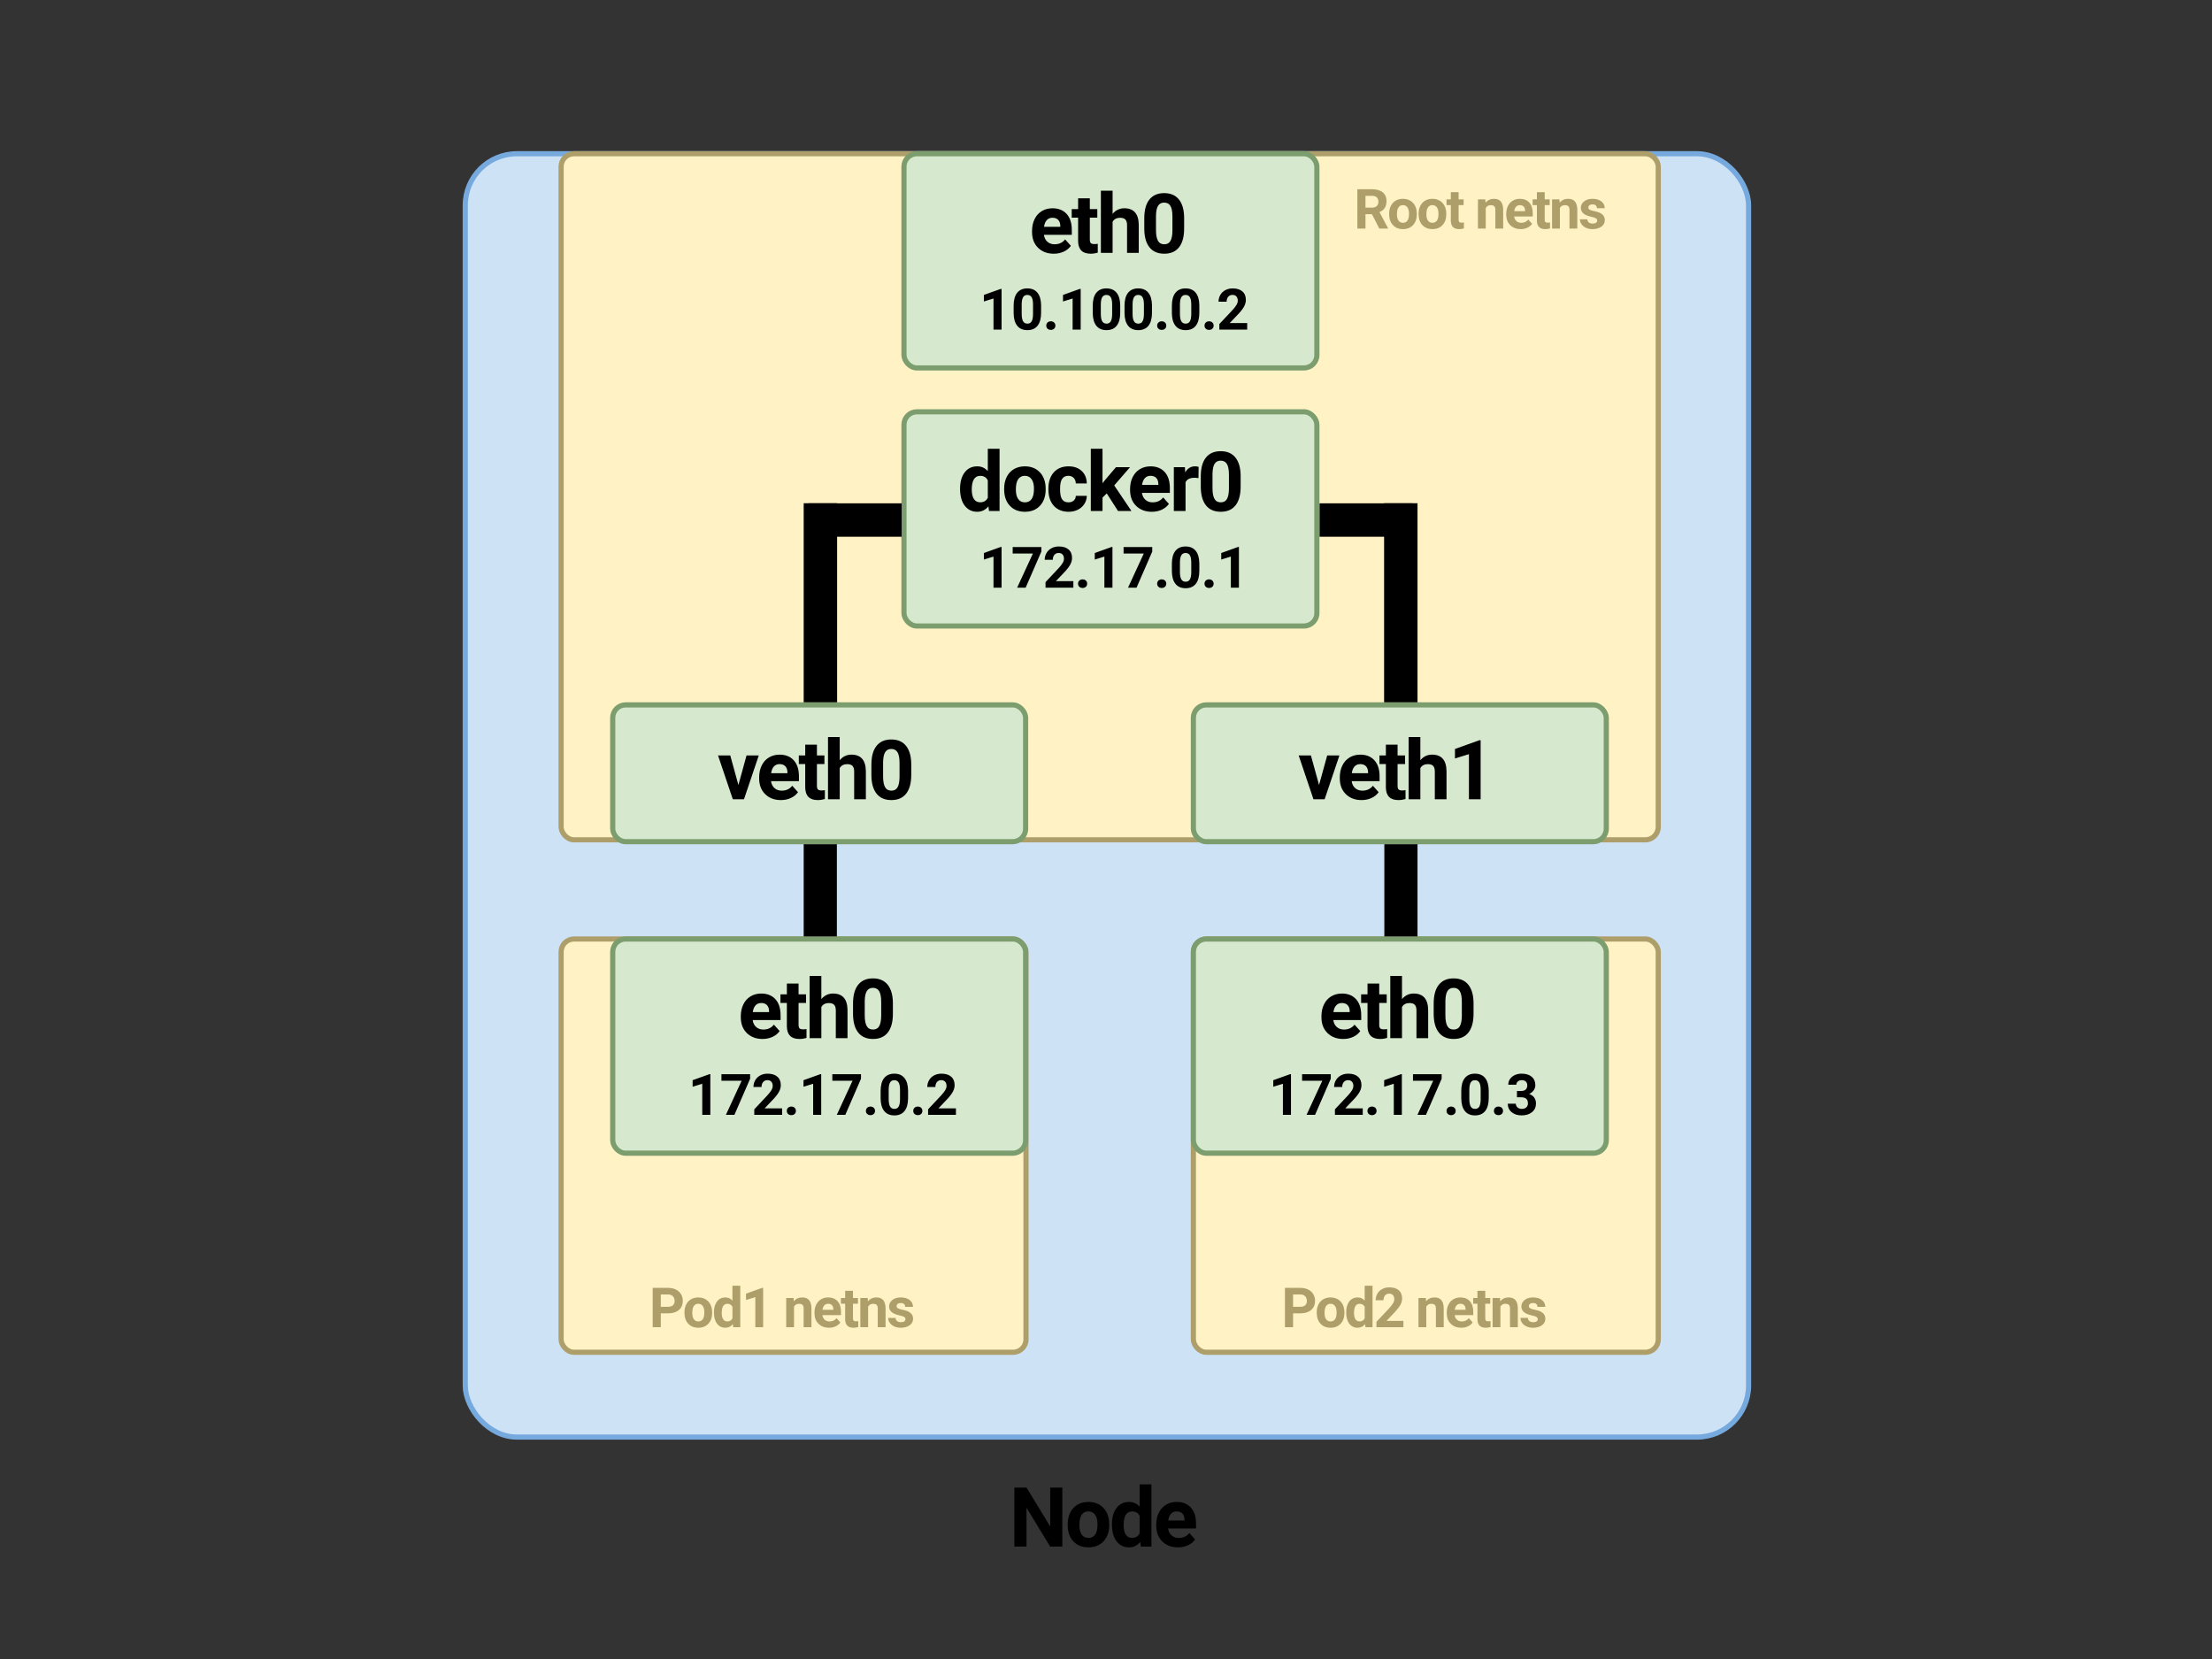<svg viewBox="0 0 1200 900" xmlns="http://www.w3.org/2000/svg"><rect x="0" y="0" width="1200" height="900" fill="#333333" stroke="none"/><g fill="none" fill-rule="evenodd"><rect stroke="#76AADF" stroke-width="2.8" fill="#CEE2F6" fill-rule="nonzero" x="252.4" y="83.4" width="696.2" height="696.2" rx="28"></rect><rect stroke="#AD9E6A" stroke-width="2.8" fill="#FFF2C5" fill-rule="nonzero" x="304.4" y="83.4" width="595.2" height="372.2" rx="7"></rect><rect stroke="#AD9E6A" stroke-width="2.8" fill="#FFF2C5" fill-rule="nonzero" x="304.4" y="509.4" width="252.2" height="224.2" rx="7"></rect><g transform="translate(331 508)"><rect stroke="#7C9D6E" stroke-width="2.8" fill="#D6E9CE" fill-rule="nonzero" x="1.4" y="1.4" width="224" height="116.2" rx="7"></rect><path d="M82.677 55.64q-5.23 0-8.514-3.209-3.285-3.208-3.285-8.547v-.615q0-3.582 1.384-6.405 1.385-2.824 3.922-4.35 2.538-1.528 5.79-1.528 4.878 0 7.68 3.076 2.801 3.076 2.801 8.723v2.593H77.316q.308 2.33 1.857 3.736 1.549 1.406 3.922 1.406 3.67 0 5.735-2.659l3.12 3.494q-1.428 2.021-3.867 3.153-2.44 1.131-5.406 1.131zm-.725-19.512q-1.89 0-3.065 1.274-1.175 1.275-1.505 3.648h8.833v-.506q-.044-2.11-1.143-3.263-1.098-1.153-3.12-1.153zM95.87 25.58h6.35v5.845h4.065v4.658h-4.065v11.865q0 1.318.506 1.89.505.571 1.933.571 1.055 0 1.868-.154v4.812q-1.868.571-3.845.571-6.68 0-6.812-6.745v-12.81h-3.472v-4.658h3.472V25.58zm18.707-4.131v12.568q2.527-3.032 6.35-3.032 7.735 0 7.844 8.987V55.2h-6.35V40.149q0-2.044-.879-3.022-.879-.977-2.922-.977-2.79 0-4.043 2.153V55.2h-6.35V21.45h6.35zm38.812 14.634v5.888q0 6.636-2.747 10.152-2.746 3.515-8.042 3.515-5.23 0-7.998-3.45-2.768-3.449-2.834-9.887v-5.889q0-6.701 2.78-10.173 2.779-3.472 8.008-3.472 5.23 0 7.998 3.44 2.77 3.438 2.835 9.876zm-6.35 7.031v-7.602q0-3.978-1.088-5.79-1.087-1.813-3.395-1.813-2.24 0-3.306 1.725-1.066 1.725-1.132 5.394v7.778q0 3.912 1.066 5.812 1.065 1.9 3.416 1.9 2.33 0 3.362-1.823 1.033-1.824 1.077-5.581zM54.346 74.73V96.8H49.97V79.938l-5.222 1.62V78l9.127-3.27h.47zm21.593.03v2.453L67.417 96.8H62.8l8.537-18.497H60.378V74.76h15.56zm17.354 18.513V96.8H78.187v-2.997l7.13-7.599q1.467-1.604 2.171-2.8.704-1.196.704-2.27 0-1.469-.742-2.309-.741-.84-2.119-.84-1.483 0-2.338 1.022t-.855 2.687h-4.39q0-2.014.961-3.679t2.717-2.61q1.756-.947 3.981-.947 3.406 0 5.29 1.635 1.885 1.635 1.885 4.617 0 1.634-.848 3.33-.847 1.695-2.906 3.95l-5.01 5.283h9.475zm2.536 1.378q0-1.045.704-1.696.704-.65 1.763-.65 1.075 0 1.779.65.704.651.704 1.696 0 1.029-.696 1.672-.697.644-1.787.644-1.074 0-1.77-.644-.697-.643-.697-1.672zm18.672-19.92V96.8h-4.375V79.938l-5.222 1.62V78l9.128-3.27h.469zm21.593.03v2.452L127.572 96.8h-4.617l8.537-18.497h-10.959V74.76h15.56zm2.657 19.89q0-1.045.704-1.696.704-.65 1.763-.65 1.075 0 1.779.65.704.651.704 1.696 0 1.029-.697 1.672-.696.644-1.786.644-1.075 0-1.77-.644-.697-.643-.697-1.672zm22.88-11.02v4.057q0 4.571-1.893 6.993-1.892 2.422-5.54 2.422-3.602 0-5.51-2.377-1.907-2.376-1.952-6.811v-4.057q0-4.617 1.915-7.008 1.914-2.392 5.517-2.392 3.603 0 5.51 2.37 1.907 2.368 1.952 6.803zm-4.375 4.844v-5.237q0-2.74-.75-3.989Q155.758 78 154.169 78q-1.544 0-2.278 1.188-.734 1.189-.78 3.716v5.359q0 2.694.735 4.004.734 1.309 2.353 1.309 1.605 0 2.316-1.256.712-1.257.742-3.845zm7.183 6.176q0-1.045.704-1.696.704-.65 1.763-.65 1.075 0 1.779.65.703.651.703 1.696 0 1.029-.696 1.672-.696.644-1.786.644-1.075 0-1.77-.644-.697-.643-.697-1.672zm23.152-1.378V96.8h-15.107v-2.997l7.13-7.599q1.468-1.604 2.172-2.8.704-1.196.704-2.27 0-1.469-.742-2.309-.742-.84-2.119-.84-1.483 0-2.339 1.022-.855 1.022-.855 2.687h-4.39q0-2.014.962-3.679.96-1.665 2.717-2.61 1.756-.947 3.98-.947 3.406 0 5.29 1.635 1.885 1.635 1.885 4.617 0 1.634-.847 3.33-.848 1.695-2.906 3.95l-5.01 5.283h9.475z" fill="#000" fill-rule="nonzero"></path></g><g transform="translate(331 381)"><rect stroke="#7C9D6E" stroke-width="2.8" fill="#D6E9CE" fill-rule="nonzero" x="1.4" y="1.4" width="224" height="74.2" rx="7"></rect><path d="M65.163 28.826l4.417 16.018 4.416-16.018h6.636L72.612 52.6h-6.064l-8.02-23.774h6.635zm27.474 24.213q-5.23 0-8.514-3.208-3.285-3.208-3.285-8.547v-.615q0-3.582 1.384-6.405 1.385-2.824 3.922-4.35 2.538-1.528 5.79-1.528 4.878 0 7.68 3.076 2.801 3.076 2.801 8.723v2.593H87.276q.308 2.33 1.857 3.736 1.549 1.406 3.922 1.406 3.67 0 5.735-2.659l3.12 3.494q-1.428 2.021-3.867 3.153-2.44 1.131-5.406 1.131zm-.725-19.511q-1.89 0-3.065 1.274-1.175 1.275-1.505 3.648h8.833v-.506q-.044-2.11-1.143-3.263-1.098-1.153-3.12-1.153zM105.83 22.98h6.35v5.845h4.065v4.658h-4.065v11.865q0 1.318.506 1.89.505.571 1.933.571 1.055 0 1.868-.154v4.812q-1.868.571-3.845.571-6.68 0-6.812-6.745v-12.81h-3.471v-4.658h3.471V22.98zm18.707-4.131v12.568q2.527-3.032 6.35-3.032 7.735 0 7.844 8.987V52.6h-6.35V37.549q0-2.044-.879-3.022-.878-.977-2.922-.977-2.79 0-4.043 2.153V52.6h-6.35V18.85h6.35zm38.812 14.634v5.888q0 6.636-2.747 10.152-2.746 3.515-8.042 3.515-5.229 0-7.998-3.45-2.768-3.449-2.834-9.887v-5.889q0-6.701 2.78-10.173 2.779-3.472 8.009-3.472 5.229 0 7.998 3.44 2.768 3.438 2.834 9.876zm-6.35 7.031v-7.602q0-3.978-1.088-5.79-1.087-1.813-3.394-1.813-2.242 0-3.307 1.725-1.066 1.725-1.132 5.394v7.778q0 3.912 1.066 5.812 1.065 1.9 3.416 1.9 2.33 0 3.362-1.823 1.033-1.824 1.077-5.581z" fill="#000" fill-rule="nonzero"></path></g><rect stroke="#AD9E6A" stroke-width="2.8" fill="#FFF2C5" fill-rule="nonzero" x="647.4" y="509.4" width="252.2" height="224.2" rx="7"></rect><g transform="translate(646 508)"><rect stroke="#7C9D6E" stroke-width="2.8" fill="#D6E9CE" fill-rule="nonzero" x="1.4" y="1.4" width="224" height="116.2" rx="7"></rect><path d="M82.677 55.64q-5.23 0-8.514-3.209-3.285-3.208-3.285-8.547v-.615q0-3.582 1.384-6.405 1.385-2.824 3.922-4.35 2.538-1.528 5.79-1.528 4.878 0 7.68 3.076 2.801 3.076 2.801 8.723v2.593H77.316q.308 2.33 1.857 3.736 1.549 1.406 3.922 1.406 3.67 0 5.735-2.659l3.12 3.494q-1.428 2.021-3.867 3.153-2.44 1.131-5.406 1.131zm-.725-19.512q-1.89 0-3.065 1.274-1.175 1.275-1.505 3.648h8.833v-.506q-.044-2.11-1.143-3.263-1.098-1.153-3.12-1.153zM95.87 25.58h6.35v5.845h4.065v4.658h-4.065v11.865q0 1.318.506 1.89.505.571 1.933.571 1.055 0 1.868-.154v4.812q-1.868.571-3.845.571-6.68 0-6.812-6.745v-12.81h-3.472v-4.658h3.472V25.58zm18.707-4.131v12.568q2.527-3.032 6.35-3.032 7.735 0 7.844 8.987V55.2h-6.35V40.149q0-2.044-.879-3.022-.879-.977-2.922-.977-2.79 0-4.043 2.153V55.2h-6.35V21.45h6.35zm38.812 14.634v5.888q0 6.636-2.747 10.152-2.746 3.515-8.042 3.515-5.23 0-7.998-3.45-2.768-3.449-2.834-9.887v-5.889q0-6.701 2.78-10.173 2.779-3.472 8.008-3.472 5.23 0 7.998 3.44 2.77 3.438 2.835 9.876zm-6.35 7.031v-7.602q0-3.978-1.088-5.79-1.087-1.813-3.395-1.813-2.24 0-3.306 1.725-1.066 1.725-1.132 5.394v7.778q0 3.912 1.066 5.812 1.065 1.9 3.416 1.9 2.33 0 3.362-1.823 1.033-1.824 1.077-5.581zM54.346 74.73V96.8H49.97V79.938l-5.222 1.62V78l9.127-3.27h.47zm21.593.03v2.453L67.417 96.8H62.8l8.537-18.497H60.378V74.76h15.56zm17.354 18.513V96.8H78.187v-2.997l7.13-7.599q1.467-1.604 2.171-2.8.704-1.196.704-2.27 0-1.469-.742-2.309-.741-.84-2.119-.84-1.483 0-2.338 1.022t-.855 2.687h-4.39q0-2.014.961-3.679t2.717-2.61q1.756-.947 3.981-.947 3.406 0 5.29 1.635 1.885 1.635 1.885 4.617 0 1.634-.848 3.33-.847 1.695-2.906 3.95l-5.01 5.283h9.475zm2.536 1.378q0-1.045.704-1.696.704-.65 1.763-.65 1.075 0 1.779.65.704.651.704 1.696 0 1.029-.696 1.672-.697.644-1.787.644-1.074 0-1.77-.644-.697-.643-.697-1.672zm18.672-19.92V96.8h-4.375V79.938l-5.222 1.62V78l9.128-3.27h.469zm21.593.03v2.452L127.572 96.8h-4.617l8.537-18.497h-10.959V74.76h15.56zm2.657 19.89q0-1.045.704-1.696.704-.65 1.763-.65 1.075 0 1.779.65.704.651.704 1.696 0 1.029-.697 1.672-.696.644-1.786.644-1.075 0-1.77-.644-.697-.643-.697-1.672zm22.88-11.02v4.057q0 4.571-1.893 6.993-1.892 2.422-5.54 2.422-3.602 0-5.51-2.377-1.907-2.376-1.952-6.811v-4.057q0-4.617 1.915-7.008 1.914-2.392 5.517-2.392 3.603 0 5.51 2.37 1.907 2.368 1.952 6.803zm-4.375 4.844v-5.237q0-2.74-.75-3.989Q155.758 78 154.169 78q-1.544 0-2.278 1.188-.734 1.189-.78 3.716v5.359q0 2.694.735 4.004.734 1.309 2.353 1.309 1.605 0 2.316-1.256.712-1.257.742-3.845zm7.183 6.176q0-1.045.704-1.696.704-.65 1.763-.65 1.075 0 1.779.65.703.651.703 1.696 0 1.029-.696 1.672-.696.644-1.786.644-1.075 0-1.77-.644-.697-.643-.697-1.672zm12.496-7.387v-3.421h2.33q1.666 0 2.468-.833.802-.832.802-2.21 0-1.332-.794-2.073-.795-.742-2.188-.742-1.256 0-2.104.689-.847.688-.847 1.793h-4.375q0-1.725.931-3.095.93-1.37 2.604-2.142 1.672-.772 3.685-.772 3.497 0 5.48 1.673 1.983 1.672 1.983 4.609 0 1.514-.924 2.785-.923 1.272-2.421 1.953 1.861.666 2.777 1.998.916 1.332.916 3.148 0 2.937-2.142 4.708-2.142 1.77-5.669 1.77-3.3 0-5.396-1.74t-2.096-4.602h4.374q0 1.242.931 2.029.931.787 2.293.787 1.56 0 2.445-.825.885-.825.885-2.187 0-3.3-3.632-3.3h-2.316z" fill="#000" fill-rule="nonzero"></path></g><g transform="translate(646 381)"><rect stroke="#7C9D6E" stroke-width="2.8" fill="#D6E9CE" fill-rule="nonzero" x="1.4" y="1.4" width="224" height="74.2" rx="7"></rect><path d="M65.163 28.826l4.417 16.018 4.416-16.018h6.636L72.612 52.6h-6.064l-8.02-23.774h6.635zm27.474 24.213q-5.23 0-8.514-3.208-3.285-3.208-3.285-8.547v-.615q0-3.582 1.384-6.405 1.385-2.824 3.922-4.35 2.538-1.528 5.79-1.528 4.878 0 7.68 3.076 2.801 3.076 2.801 8.723v2.593H87.276q.308 2.33 1.857 3.736 1.549 1.406 3.922 1.406 3.67 0 5.735-2.659l3.12 3.494q-1.428 2.021-3.867 3.153-2.44 1.131-5.406 1.131zm-.725-19.511q-1.89 0-3.065 1.274-1.175 1.275-1.505 3.648h8.833v-.506q-.044-2.11-1.143-3.263-1.098-1.153-3.12-1.153zM105.83 22.98h6.35v5.845h4.065v4.658h-4.065v11.865q0 1.318.506 1.89.505.571 1.933.571 1.055 0 1.868-.154v4.812q-1.868.571-3.845.571-6.68 0-6.812-6.745v-12.81h-3.471v-4.658h3.471V22.98zm18.707-4.131v12.568q2.527-3.032 6.35-3.032 7.735 0 7.844 8.987V52.6h-6.35V37.549q0-2.044-.879-3.022-.878-.977-2.922-.977-2.79 0-4.043 2.153V52.6h-6.35V18.85h6.35zm32.704 1.714V52.6h-6.35V28.122l-7.581 2.352V25.31l13.25-4.746h.68z" fill="#000" fill-rule="nonzero"></path></g><path d="M576.306 807.008V839h-6.592l-12.832-21.05V839h-6.592v-31.992h6.592l12.854 21.094v-21.094h6.57zm2.909 20.17v-.285q0-3.538 1.362-6.306 1.362-2.769 3.922-4.285t5.944-1.516q4.812 0 7.855 2.944 3.043 2.945 3.395 7.999l.044 1.625q0 5.472-3.055 8.779-3.054 3.306-8.195 3.306-5.142 0-8.207-3.295-3.065-3.296-3.065-8.965zm6.35.176q0 3.384 1.274 5.175 1.275 1.79 3.648 1.79 2.307 0 3.603-1.768 1.297-1.769 1.297-5.658 0-3.318-1.297-5.142-1.296-1.823-3.647-1.823-2.33 0-3.604 1.812-1.274 1.813-1.274 5.614zm17.652-.417q0-5.56 2.494-8.855 2.494-3.296 6.822-3.296 3.472 0 5.735 2.593V805.25h6.372V839h-5.735l-.307-2.527q-2.373 2.966-6.109 2.966-4.196 0-6.734-3.306-2.538-3.307-2.538-9.196zm6.35.461q0 3.34 1.165 5.12 1.164 1.78 3.383 1.78 2.945 0 4.153-2.483v-9.382q-1.186-2.483-4.109-2.483-4.592 0-4.592 7.448zm29.496 12.041q-5.23 0-8.515-3.208t-3.285-8.547v-.615q0-3.582 1.385-6.405 1.384-2.824 3.922-4.35 2.538-1.528 5.79-1.528 4.877 0 7.679 3.076 2.801 3.076 2.801 8.723v2.593h-15.139q.308 2.33 1.857 3.736 1.549 1.406 3.922 1.406 3.67 0 5.735-2.659l3.12 3.494q-1.428 2.021-3.867 3.153-2.44 1.131-5.405 1.131zm-.726-19.511q-1.89 0-3.065 1.274-1.175 1.275-1.505 3.648h8.833v-.506q-.044-2.11-1.142-3.263-1.099-1.153-3.12-1.153z" fill="#000" fill-rule="nonzero"></path><path d="M362.327 712.485h-3.852V720h-4.395v-21.328h8.32q2.403 0 4.227.879 1.823.879 2.805 2.497.981 1.619.981 3.684 0 3.135-2.146 4.944-2.146 1.81-5.94 1.81zm-3.852-10.254v6.695h3.926q1.743 0 2.658-.82.916-.82.916-2.344 0-1.568-.923-2.534-.923-.967-2.549-.997h-4.028zm12.847 9.888v-.19q0-2.359.908-4.204.908-1.846 2.615-2.857 1.706-1.01 3.962-1.01 3.208 0 5.237 1.962 2.029 1.963 2.263 5.332l.03 1.084q0 3.648-2.037 5.852-2.036 2.205-5.463 2.205-3.428 0-5.472-2.197-2.043-2.198-2.043-5.977zm4.233.117q0 2.256.85 3.45.85 1.194 2.432 1.194 1.538 0 2.402-1.18.864-1.179.864-3.771 0-2.212-.864-3.428-.864-1.216-2.432-1.216-1.552 0-2.402 1.209-.85 1.208-.85 3.742zm11.749-.278q0-3.706 1.662-5.903 1.663-2.198 4.549-2.198 2.314 0 3.823 1.729V697.5h4.248V720h-3.823l-.205-1.685q-1.582 1.978-4.073 1.978-2.797 0-4.49-2.205-1.691-2.204-1.691-6.13zm4.233.308q0 2.226.777 3.413.776 1.186 2.255 1.186 1.963 0 2.769-1.655v-6.255q-.791-1.655-2.74-1.655-3.06 0-3.06 4.966zm22.457-13.623V720h-4.234v-16.318l-5.053 1.567v-3.442l8.833-3.164h.454zm12.525 5.507h3.984l.132 1.831q1.7-2.124 4.556-2.124 2.52 0 3.75 1.48t1.26 4.424V720h-4.234v-10.137q0-1.347-.586-1.955-.586-.608-1.948-.608-1.787 0-2.68 1.523V720h-4.234v-15.85zm23.204 16.143q-3.487 0-5.677-2.139-2.19-2.138-2.19-5.698v-.41q0-2.388.923-4.27.923-1.882 2.615-2.9 1.692-1.019 3.86-1.019 3.252 0 5.12 2.051 1.867 2.051 1.867 5.816v1.728h-10.093q.205 1.553 1.238 2.49 1.033.938 2.615.938 2.446 0 3.823-1.773l2.08 2.33q-.952 1.347-2.578 2.102-1.626.754-3.603.754zm-.484-13.008q-1.26 0-2.043.85-.784.85-1.004 2.431h5.889v-.337q-.03-1.406-.762-2.175-.732-.769-2.08-.769zm9.258-7.031h4.234v3.896h2.71v3.106h-2.71v7.91q0 .879.337 1.26.337.38 1.289.38.703 0 1.245-.102v3.208q-1.245.381-2.564.381-4.453 0-4.54-4.497v-8.54h-2.315v-3.106h2.314v-3.896zm8.233 3.896h3.985l.132 1.831q1.699-2.124 4.555-2.124 2.52 0 3.75 1.48t1.26 4.424V720h-4.233v-10.137q0-1.347-.586-1.955-.586-.608-1.949-.608-1.787 0-2.68 1.523V720h-4.234v-15.85zm24.493 11.47q0-.776-.77-1.223-.768-.447-2.467-.798-5.655-1.187-5.655-4.805 0-2.11 1.75-3.523 1.751-1.414 4.578-1.414 3.018 0 4.827 1.421 1.81 1.421 1.81 3.692h-4.234q0-.908-.586-1.502-.586-.593-1.831-.593-1.07 0-1.655.483-.586.484-.586 1.23 0 .704.666 1.136.667.432 2.249.747t2.666.71q3.354 1.231 3.354 4.263 0 2.168-1.86 3.509-1.86 1.34-4.805 1.34-1.992 0-3.537-.71-1.546-.71-2.425-1.949-.879-1.238-.879-2.673h4.014q.059 1.128.835 1.728.776.601 2.08.601 1.216 0 1.838-.461.623-.462.623-1.209zm214.104-3.135h-3.852V720h-4.395v-21.328h8.32q2.403 0 4.227.879 1.823.879 2.805 2.497.981 1.619.981 3.684 0 3.135-2.146 4.944-2.146 1.81-5.94 1.81zm-3.852-10.254v6.695h3.926q1.743 0 2.658-.82.916-.82.916-2.344 0-1.568-.923-2.534-.923-.967-2.549-.997h-4.028zm12.847 9.888v-.19q0-2.359.908-4.204.908-1.846 2.615-2.857 1.706-1.01 3.962-1.01 3.208 0 5.237 1.962 2.029 1.963 2.263 5.332l.03 1.084q0 3.648-2.037 5.852-2.036 2.205-5.463 2.205-3.428 0-5.472-2.197-2.043-2.198-2.043-5.977zm4.233.117q0 2.256.85 3.45.85 1.194 2.432 1.194 1.538 0 2.402-1.18.864-1.179.864-3.771 0-2.212-.864-3.428-.864-1.216-2.432-1.216-1.552 0-2.402 1.209-.85 1.208-.85 3.742zm11.749-.278q0-3.706 1.662-5.903 1.663-2.198 4.549-2.198 2.314 0 3.823 1.729V697.5h4.248V720h-3.823l-.205-1.685q-1.582 1.978-4.073 1.978-2.797 0-4.49-2.205-1.691-2.204-1.691-6.13zm4.233.308q0 2.226.777 3.413.776 1.186 2.255 1.186 1.963 0 2.769-1.655v-6.255q-.791-1.655-2.74-1.655-3.06 0-3.06 4.966zm26.793 4.32V720h-14.62v-2.9l6.9-7.354q1.42-1.553 2.102-2.71.681-1.157.681-2.197 0-1.421-.718-2.234-.717-.813-2.05-.813-1.436 0-2.264.989-.827.989-.827 2.6h-4.248q0-1.948.93-3.56.93-1.611 2.63-2.527 1.699-.915 3.852-.915 3.296 0 5.12 1.582 1.823 1.582 1.823 4.468 0 1.582-.82 3.222-.82 1.641-2.813 3.824l-4.848 5.112h9.17zm8.189-12.436h3.984l.132 1.831q1.7-2.124 4.556-2.124 2.52 0 3.75 1.48t1.26 4.424V720h-4.234v-10.137q0-1.347-.586-1.955-.586-.608-1.948-.608-1.787 0-2.68 1.523V720h-4.234v-15.85zm23.204 16.143q-3.487 0-5.677-2.139-2.19-2.138-2.19-5.698v-.41q0-2.388.923-4.27.923-1.882 2.615-2.9 1.692-1.019 3.86-1.019 3.252 0 5.12 2.051 1.867 2.051 1.867 5.816v1.728h-10.093q.205 1.553 1.238 2.49 1.033.938 2.615.938 2.446 0 3.823-1.773l2.08 2.33q-.952 1.347-2.578 2.102-1.626.754-3.603.754zm-.484-13.008q-1.26 0-2.043.85-.784.85-1.004 2.431h5.889v-.337q-.03-1.406-.762-2.175-.732-.769-2.08-.769zm9.258-7.031h4.234v3.896h2.71v3.106h-2.71v7.91q0 .879.337 1.26.337.38 1.289.38.703 0 1.245-.102v3.208q-1.245.381-2.564.381-4.453 0-4.54-4.497v-8.54h-2.315v-3.106h2.314v-3.896zm8.233 3.896h3.985l.132 1.831q1.699-2.124 4.555-2.124 2.52 0 3.75 1.48t1.26 4.424V720h-4.233v-10.137q0-1.347-.586-1.955-.586-.608-1.949-.608-1.787 0-2.68 1.523V720h-4.234v-15.85zm24.493 11.47q0-.776-.77-1.223-.768-.447-2.467-.798-5.655-1.187-5.655-4.805 0-2.11 1.75-3.523 1.751-1.414 4.578-1.414 3.018 0 4.827 1.421 1.81 1.421 1.81 3.692h-4.234q0-.908-.586-1.502-.586-.593-1.831-.593-1.07 0-1.655.483-.586.484-.586 1.23 0 .704.666 1.136.667.432 2.249.747t2.666.71q3.354 1.231 3.354 4.263 0 2.168-1.86 3.509-1.86 1.34-4.805 1.34-1.992 0-3.537-.71-1.546-.71-2.425-1.949-.879-1.238-.879-2.673h4.014q.059 1.128.835 1.728.776.601 2.08.601 1.216 0 1.838-.461.623-.462.623-1.209zM748.269 124l-4-7.808h-3.5V124h-4.395v-21.328h7.925q3.78 0 5.83 1.684 2.051 1.685 2.051 4.761 0 2.183-.945 3.64-.945 1.458-2.864 2.322l4.615 8.716V124h-4.717zm-7.5-17.769v6.402h3.545q1.655 0 2.563-.842.908-.843.908-2.322 0-1.509-.857-2.373-.856-.865-2.629-.865h-3.53zm12.832 9.888v-.19q0-2.359.909-4.204.908-1.846 2.614-2.857 1.707-1.01 3.963-1.01 3.208 0 5.236 1.962 2.03 1.963 2.264 5.332l.029 1.084q0 3.648-2.036 5.852-2.036 2.205-5.464 2.205-3.428 0-5.471-2.197-2.044-2.198-2.044-5.977zm4.234.117q0 2.256.85 3.45.849 1.194 2.431 1.194 1.538 0 2.402-1.18.865-1.179.865-3.771 0-2.212-.865-3.428-.864-1.216-2.431-1.216-1.553 0-2.403 1.209-.85 1.208-.85 3.742zm11.748-.117v-.19q0-2.359.908-4.204.909-1.846 2.615-2.857 1.707-1.01 3.963-1.01 3.208 0 5.236 1.962 2.03 1.963 2.264 5.332l.029 1.084q0 3.648-2.036 5.852-2.036 2.205-5.464 2.205-3.428 0-5.471-2.197-2.044-2.198-2.044-5.977zm4.234.117q0 2.256.85 3.45.849 1.194 2.43 1.194 1.539 0 2.403-1.18.864-1.179.864-3.771 0-2.212-.864-3.428-.864-1.216-2.431-1.216-1.553 0-2.403 1.209-.85 1.208-.85 3.742zm13.242-11.982h4.234v3.896h2.71v3.106h-2.71v7.91q0 .879.337 1.26.336.38 1.289.38.703 0 1.245-.102v3.208q-1.245.381-2.564.381-4.453 0-4.54-4.497v-8.54h-2.315v-3.106h2.314v-3.896zm14.723 3.896h3.984l.132 1.831q1.7-2.124 4.556-2.124 2.52 0 3.75 1.48t1.26 4.424V124h-4.234v-10.137q0-1.347-.586-1.955-.586-.608-1.948-.608-1.787 0-2.68 1.523V124h-4.234v-15.85zm23.203 16.143q-3.486 0-5.676-2.139-2.19-2.138-2.19-5.698v-.41q0-2.388.923-4.27.923-1.882 2.615-2.9 1.692-1.019 3.86-1.019 3.252 0 5.12 2.051 1.867 2.051 1.867 5.816v1.728H821.41q.205 1.553 1.238 2.49 1.033.938 2.615.938 2.446 0 3.823-1.773l2.08 2.33q-.952 1.347-2.578 2.102-1.626.754-3.604.754zm-.483-13.008q-1.26 0-2.043.85-.784.85-1.004 2.431h5.889v-.337q-.03-1.406-.762-2.175-.732-.769-2.08-.769zm9.258-7.031h4.234v3.896h2.71v3.106h-2.71v7.91q0 .879.337 1.26.336.38 1.289.38.703 0 1.245-.102v3.208q-1.245.381-2.564.381-4.453 0-4.54-4.497v-8.54h-2.315v-3.106h2.314v-3.896zm8.233 3.896h3.984l.132 1.831q1.7-2.124 4.556-2.124 2.52 0 3.75 1.48t1.26 4.424V124h-4.234v-10.137q0-1.347-.586-1.955-.586-.608-1.948-.608-1.787 0-2.68 1.523V124h-4.234v-15.85zm24.493 11.47q0-.776-.77-1.223-.768-.447-2.468-.798-5.654-1.187-5.654-4.805 0-2.11 1.75-3.523 1.751-1.414 4.578-1.414 3.018 0 4.827 1.421 1.809 1.421 1.809 3.692h-4.233q0-.908-.586-1.502-.586-.593-1.831-.593-1.07 0-1.656.483-.586.484-.586 1.23 0 .704.667 1.136.666.432 2.248.747 1.582.315 2.666.71 3.355 1.231 3.355 4.263 0 2.168-1.86 3.509-1.86 1.34-4.805 1.34-1.992 0-3.538-.71-1.545-.71-2.424-1.949-.879-1.238-.879-2.673h4.014q.058 1.128.835 1.728.776.601 2.08.601 1.216 0 1.838-.461.623-.462.623-1.209z" fill="#AD9E6A" fill-rule="nonzero"></path><g transform="translate(489 82)"><rect stroke="#7C9D6E" stroke-width="2.8" fill="#D6E9CE" fill-rule="nonzero" x="1.4" y="1.4" width="224" height="116.2" rx="7"></rect><path d="M82.677 55.64q-5.23 0-8.514-3.209-3.285-3.208-3.285-8.547v-.615q0-3.582 1.384-6.405 1.385-2.824 3.922-4.35 2.538-1.528 5.79-1.528 4.878 0 7.68 3.076 2.801 3.076 2.801 8.723v2.593H77.316q.308 2.33 1.857 3.736 1.549 1.406 3.922 1.406 3.67 0 5.735-2.659l3.12 3.494q-1.428 2.021-3.867 3.153-2.44 1.131-5.406 1.131zm-.725-19.512q-1.89 0-3.065 1.274-1.175 1.275-1.505 3.648h8.833v-.506q-.044-2.11-1.143-3.263-1.098-1.153-3.12-1.153zM95.87 25.58h6.35v5.845h4.065v4.658h-4.065v11.865q0 1.318.506 1.89.505.571 1.933.571 1.055 0 1.868-.154v4.812q-1.868.571-3.845.571-6.68 0-6.812-6.745v-12.81h-3.472v-4.658h3.472V25.58zm18.707-4.131v12.568q2.527-3.032 6.35-3.032 7.735 0 7.844 8.987V55.2h-6.35V40.149q0-2.044-.879-3.022-.879-.977-2.922-.977-2.79 0-4.043 2.153V55.2h-6.35V21.45h6.35zm38.812 14.634v5.888q0 6.636-2.747 10.152-2.746 3.515-8.042 3.515-5.23 0-7.998-3.45-2.768-3.449-2.834-9.887v-5.889q0-6.701 2.78-10.173 2.779-3.472 8.008-3.472 5.23 0 7.998 3.44 2.77 3.438 2.835 9.876zm-6.35 7.031v-7.602q0-3.978-1.088-5.79-1.087-1.813-3.395-1.813-2.24 0-3.306 1.725-1.066 1.725-1.132 5.394v7.778q0 3.912 1.066 5.812 1.065 1.9 3.416 1.9 2.33 0 3.362-1.823 1.033-1.824 1.077-5.581zM54.346 74.73V96.8H49.97V79.938l-5.222 1.62V78l9.127-3.27h.47zm21.441 8.901v4.057q0 4.571-1.892 6.993-1.892 2.422-5.54 2.422-3.603 0-5.51-2.377-1.907-2.376-1.952-6.811v-4.057q0-4.617 1.914-7.008 1.915-2.392 5.518-2.392 3.602 0 5.51 2.37 1.907 2.368 1.952 6.803zm-4.374 4.844v-5.237q0-2.74-.75-3.989Q69.914 78 68.325 78q-1.544 0-2.278 1.188-.734 1.189-.78 3.716v5.359q0 2.694.734 4.004.734 1.309 2.354 1.309 1.605 0 2.316-1.256.711-1.257.742-3.845zm7.183 6.176q0-1.045.703-1.696.704-.65 1.764-.65 1.075 0 1.778.65.704.651.704 1.696 0 1.029-.696 1.672-.696.644-1.786.644-1.075 0-1.771-.644-.696-.643-.696-1.672zm18.671-19.92V96.8h-4.374V79.938l-5.223 1.62V78l9.128-3.27h.47zm21.442 8.9v4.057q0 4.571-1.892 6.993-1.892 2.422-5.54 2.422-3.603 0-5.51-2.377-1.907-2.376-1.953-6.811v-4.057q0-4.617 1.915-7.008 1.915-2.392 5.517-2.392 3.603 0 5.51 2.37 1.907 2.368 1.953 6.803zm-4.375 4.844v-5.237q0-2.74-.749-3.989-.75-1.249-2.339-1.249-1.544 0-2.278 1.188-.734 1.189-.78 3.716v5.359q0 2.694.735 4.004.734 1.309 2.354 1.309 1.604 0 2.316-1.256.711-1.257.741-3.845zm21.608-4.844v4.057q0 4.571-1.892 6.993-1.892 2.422-5.54 2.422-3.602 0-5.51-2.377-1.907-2.376-1.952-6.811v-4.057q0-4.617 1.915-7.008 1.915-2.392 5.517-2.392 3.603 0 5.51 2.37 1.907 2.368 1.952 6.803zm-4.374 4.844v-5.237q0-2.74-.75-3.989Q130.07 78 128.48 78q-1.544 0-2.278 1.188-.734 1.189-.78 3.716v5.359q0 2.694.735 4.004.734 1.309 2.353 1.309 1.605 0 2.316-1.256.712-1.257.742-3.845zm7.183 6.176q0-1.045.704-1.696.704-.65 1.763-.65 1.075 0 1.779.65.704.651.704 1.696 0 1.029-.697 1.672-.696.644-1.786.644-1.075 0-1.77-.644-.697-.643-.697-1.672zm22.88-11.02v4.057q0 4.571-1.893 6.993-1.892 2.422-5.54 2.422-3.602 0-5.51-2.377-1.907-2.376-1.952-6.811v-4.057q0-4.617 1.915-7.008 1.914-2.392 5.517-2.392 3.603 0 5.51 2.37 1.907 2.368 1.952 6.803zm-4.375 4.844v-5.237q0-2.74-.75-3.989Q155.758 78 154.169 78q-1.544 0-2.278 1.188-.734 1.189-.78 3.716v5.359q0 2.694.735 4.004.734 1.309 2.353 1.309 1.605 0 2.316-1.256.712-1.257.742-3.845zm7.183 6.176q0-1.045.704-1.696.704-.65 1.763-.65 1.075 0 1.779.65.703.651.703 1.696 0 1.029-.696 1.672-.696.644-1.786.644-1.075 0-1.77-.644-.697-.643-.697-1.672zm23.152-1.378V96.8h-15.107v-2.997l7.13-7.599q1.468-1.604 2.172-2.8.704-1.196.704-2.27 0-1.469-.742-2.309-.742-.84-2.119-.84-1.483 0-2.339 1.022-.855 1.022-.855 2.687h-4.39q0-2.014.962-3.679.96-1.665 2.717-2.61 1.756-.947 3.98-.947 3.406 0 5.29 1.635 1.885 1.635 1.885 4.617 0 1.634-.847 3.33-.848 1.695-2.906 3.95l-5.01 5.283h9.475z" fill="#000" fill-rule="nonzero"></path></g><g transform="translate(489 222)"><rect stroke="#7C9D6E" stroke-width="2.8" fill="#D6E9CE" fill-rule="nonzero" x="1.4" y="1.4" width="224" height="116.2" rx="7"></rect><path d="M31.832 43.137q0-5.56 2.494-8.855 2.494-3.296 6.823-3.296 3.471 0 5.734 2.593V21.45h6.373V55.2H47.52l-.308-2.527q-2.373 2.966-6.108 2.966-4.197 0-6.735-3.306-2.538-3.307-2.538-9.196zm6.35.461q0 3.34 1.165 5.12 1.164 1.78 3.384 1.78 2.944 0 4.152-2.483v-9.382q-1.186-2.483-4.108-2.483-4.593 0-4.593 7.448zm17.565-.22v-.285q0-3.538 1.362-6.306 1.362-2.769 3.922-4.285t5.944-1.516q4.812 0 7.855 2.944 3.043 2.945 3.395 7.999l.044 1.625q0 5.472-3.055 8.779-3.054 3.306-8.195 3.306-5.142 0-8.207-3.295-3.065-3.296-3.065-8.965zm6.35.176q0 3.384 1.274 5.175 1.275 1.79 3.648 1.79 2.307 0 3.603-1.768 1.297-1.769 1.297-5.658 0-3.318-1.297-5.142-1.296-1.823-3.647-1.823-2.33 0-3.604 1.812-1.274 1.813-1.274 5.614zm28.528 6.966q1.758 0 2.857-.967 1.099-.967 1.142-2.57h5.955q-.022 2.416-1.318 4.427-1.297 2.01-3.549 3.12-2.252 1.11-4.977 1.11-5.097 0-8.042-3.242-2.944-3.24-2.944-8.953v-.418q0-5.493 2.922-8.767 2.923-3.274 8.02-3.274 4.46 0 7.152 2.538t2.736 6.757h-5.955q-.043-1.846-1.142-3-1.099-1.153-2.9-1.153-2.22 0-3.351 1.615-1.132 1.615-1.132 5.24v.66q0 3.669 1.12 5.273 1.121 1.604 3.406 1.604zm26.881 4.68l-6.108-9.536-2.285 2.285V55.2h-6.35V21.45h6.35v18.699l1.23-1.582 6.087-7.141h7.624l-8.591 9.91L124.8 55.2h-7.295zm18.356.44q-5.23 0-8.515-3.209-3.285-3.208-3.285-8.547v-.615q0-3.582 1.385-6.405 1.384-2.824 3.922-4.35 2.537-1.528 5.79-1.528 4.877 0 7.679 3.076 2.801 3.076 2.801 8.723v2.593H130.5q.308 2.33 1.857 3.736 1.549 1.406 3.922 1.406 3.67 0 5.735-2.659l3.12 3.494q-1.428 2.021-3.867 3.153-2.44 1.131-5.405 1.131zm-.726-19.512q-1.89 0-3.065 1.274-1.175 1.275-1.505 3.648h8.833v-.506q-.044-2.11-1.142-3.263-1.1-1.153-3.12-1.153zm26.112-4.856l-.088 6.108q-1.296-.176-2.285-.176-3.603 0-4.724 2.44V55.2h-6.35V31.426h5.998l.176 2.834q1.912-3.274 5.296-3.274 1.054 0 1.977.286zm22.794 4.812v5.888q0 6.636-2.747 10.152-2.746 3.515-8.042 3.515-5.23 0-7.998-3.45-2.768-3.449-2.834-9.887v-5.889q0-6.701 2.78-10.173 2.779-3.472 8.008-3.472 5.23 0 7.999 3.44 2.768 3.438 2.834 9.876zm-6.35 7.031v-7.602q0-3.978-1.088-5.79-1.087-1.813-3.395-1.813-2.24 0-3.306 1.725-1.066 1.725-1.132 5.394v7.778q0 3.912 1.066 5.812 1.065 1.9 3.416 1.9 2.33 0 3.362-1.823 1.033-1.824 1.077-5.581zM54.346 74.73V96.8H49.97V79.938l-5.222 1.62V78l9.127-3.27h.47zm21.593.03v2.453L67.417 96.8H62.8l8.537-18.497H60.378V74.76h15.56zm17.354 18.513V96.8H78.187v-2.997l7.13-7.599q1.467-1.604 2.171-2.8.704-1.196.704-2.27 0-1.469-.742-2.309-.741-.84-2.119-.84-1.483 0-2.338 1.022t-.855 2.687h-4.39q0-2.014.961-3.679t2.717-2.61q1.756-.947 3.981-.947 3.406 0 5.29 1.635 1.885 1.635 1.885 4.617 0 1.634-.848 3.33-.847 1.695-2.906 3.95l-5.01 5.283h9.475zm2.536 1.378q0-1.045.704-1.696.704-.65 1.763-.65 1.075 0 1.779.65.704.651.704 1.696 0 1.029-.696 1.672-.697.644-1.787.644-1.074 0-1.77-.644-.697-.643-.697-1.672zm18.672-19.92V96.8h-4.375V79.938l-5.222 1.62V78l9.128-3.27h.469zm21.593.03v2.452L127.572 96.8h-4.617l8.537-18.497h-10.959V74.76h15.56zm2.657 19.89q0-1.045.704-1.696.704-.65 1.763-.65 1.075 0 1.779.65.704.651.704 1.696 0 1.029-.697 1.672-.696.644-1.786.644-1.075 0-1.77-.644-.697-.643-.697-1.672zm22.88-11.02v4.057q0 4.571-1.893 6.993-1.892 2.422-5.54 2.422-3.602 0-5.51-2.377-1.907-2.376-1.952-6.811v-4.057q0-4.617 1.915-7.008 1.914-2.392 5.517-2.392 3.603 0 5.51 2.37 1.907 2.368 1.952 6.803zm-4.375 4.844v-5.237q0-2.74-.75-3.989Q155.758 78 154.169 78q-1.544 0-2.278 1.188-.734 1.189-.78 3.716v5.359q0 2.694.735 4.004.734 1.309 2.353 1.309 1.605 0 2.316-1.256.712-1.257.742-3.845zm7.183 6.176q0-1.045.704-1.696.704-.65 1.763-.65 1.075 0 1.779.65.703.651.703 1.696 0 1.029-.696 1.672-.696.644-1.786.644-1.075 0-1.77-.644-.697-.643-.697-1.672zm18.671-19.92V96.8h-4.374V79.938l-5.222 1.62V78l9.127-3.27h.47z" fill="#000" fill-rule="nonzero"></path></g><path fill="#000" fill-rule="nonzero" d="M436 458h18v50h-18z"></path><g fill="#000" fill-rule="nonzero"><path d="M436 273h18.132v108H436z"></path><path d="M489.142 273.051v18.132h-50.494v-18.132z"></path></g><g fill="#000" fill-rule="nonzero"><path d="M769 273h-18.132v108H769z"></path><path d="M715.858 273.051v18.132h50.494v-18.132z"></path></g><path fill="#000" fill-rule="nonzero" d="M751 458h18v50h-18z"></path></g></svg>